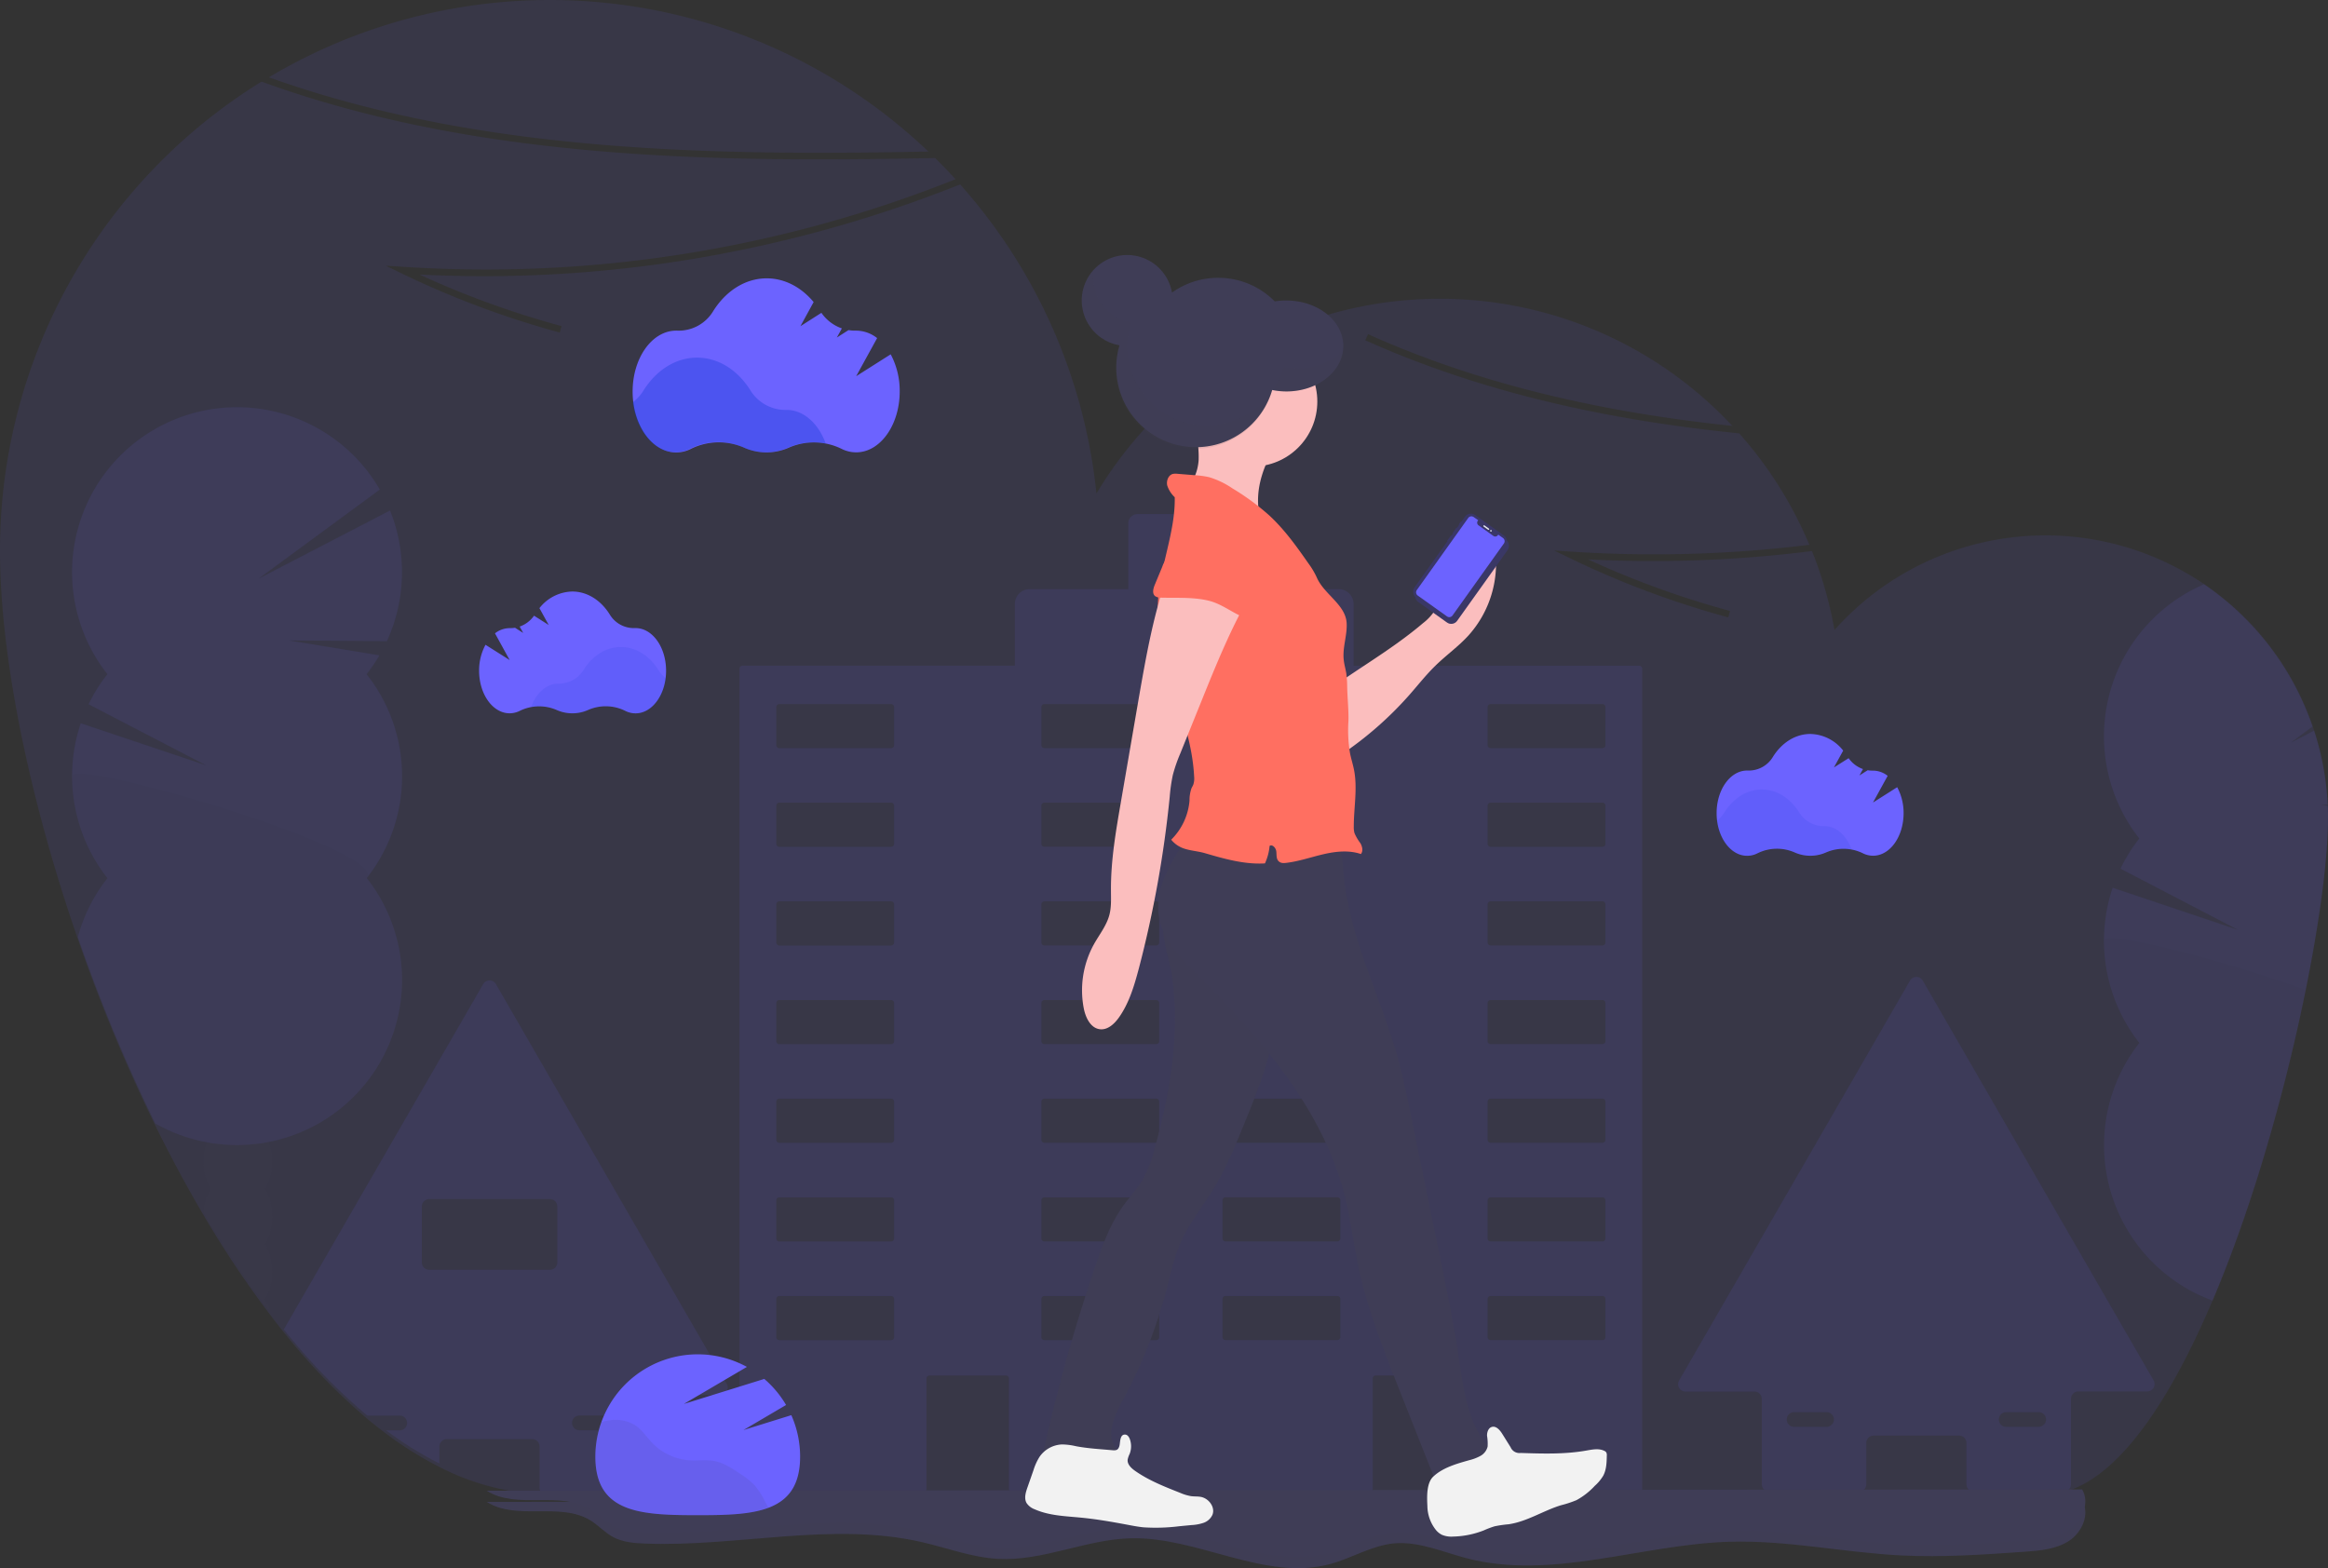<svg xmlns="http://www.w3.org/2000/svg" width="809.079" height="545.05"><rect width="100%" height="100%" fill="#333333" stroke="none"/><g transform="translate(0 -25.197)"><path data-name="Path 61" d="M808.979 305.267v-.364a98.174 98.174 0 00-4.711-25.765c-.155-.472-.309-.951-.472-1.416a98.19 98.19 0 00-166.232-33.561 138.776 138.776 0 00-7.82-27.436 440.6 440.6 0 01-77.837 2.9 314.048 314.048 0 0049.349 17.922l-.6 2.243a316.915 316.915 0 01-55.166-20.652l-5.345-2.591 5.925.387a440.732 440.732 0 0082.764-2.375 139.558 139.558 0 00-24.384-38.738c-44.523-4.486-88.7-13.83-129.948-32.355l.951-2.112c40.152 18.046 83.182 27.32 126.622 31.884a139.044 139.044 0 00-221.012 23.491 190.969 190.969 0 00-47.368-107.438 446.013 446.013 0 01-73.3 22.207 443.331 443.331 0 01-114.595 9.123 314.038 314.038 0 0049.349 17.922l-.6 2.243a316.912 316.912 0 01-55.149-20.655l-5.345-2.591 5.925.387A440.284 440.284 0 00332.086 87.49q-3.442-3.769-7.086-7.369c-76.128 1.547-159.039.773-234.1-26.554A191.464 191.464 0 000 216.679c0 35.937 9.878 85.356 27.072 134.937a573.356 573.356 0 0027 64.974c5.252 10.674 10.829 21.047 16.684 30.979a351.612 351.612 0 0023.275 34.807q2.274 2.994 4.6 5.879a212.334 212.334 0 0028.996 30.066q3.225 2.692 6.49 5.128a123.613 123.613 0 0018.564 11.6 85.6 85.6 0 0035.039 9.5c.959.039 1.926.062 2.885.062v.394H710.4v-.394h.387a26.3 26.3 0 008.787-1.547c18.378-6.521 35.3-32.7 49.372-65.794a442.504 442.504 0 008.918-22.9 555.808 555.808 0 007.1-21.217 654.163 654.163 0 0016.36-63.86c4.958-24.535 7.735-45.984 7.735-59.559.02-1.52.02-2.989-.08-4.467z" fill="#6c63ff" opacity=".1"/><path data-name="Path 42" d="M322.665 77.875A190.76 190.76 0 0093.446 52.063c73.467 26.299 154.529 27.267 229.219 25.812z" fill="#6c63ff" opacity=".1"/><path data-name="Path 49" d="M659.345 298.809l-8.4 5.329 5.1-9.282a8.307 8.307 0 00-5.082-1.81h-.131a9.968 9.968 0 01-1.74-.131l-2.854 1.8 1.222-2.212a10.2 10.2 0 01-4.981-3.782l-5.113 3.218 3.218-5.855a14.85 14.85 0 00-11.417-5.778c-5.3 0-10.055 3.156-13.072 8.068a9.762 9.762 0 01-8.64 4.641h-.256c-5.848 0-10.6 6.629-10.6 14.813s4.749 14.82 10.6 14.82a7.951 7.951 0 003.69-.92 15.253 15.253 0 0112.825-.248 13.436 13.436 0 0010.906 0 15.277 15.277 0 0112.709.247 8.005 8.005 0 003.651.9c5.855 0 10.6-6.629 10.6-14.82a18.836 18.836 0 00-2.228-9z" fill="#6c63ff"/><path data-name="Path 43" d="M748.468 504.984l-80.227-138.959a2.553 2.553 0 00-4.432 0l-80.228 138.959a2.553 2.553 0 002.212 3.867h23.932a2.568 2.568 0 012.56 2.56v29.656a2.56 2.56 0 002.553 2.56h31.226a2.56 2.56 0 002.56-2.56v-14.332a2.553 2.553 0 012.553-2.552h29.687a2.56 2.56 0 012.56 2.553v14.333a2.56 2.56 0 002.56 2.56h31.218a2.56 2.56 0 002.56-2.56v-29.688a2.56 2.56 0 012.56-2.56h23.932a2.56 2.56 0 002.212-3.837zm-111.879 15.378a2.552 2.552 0 01-1.81.773H623.54a2.56 2.56 0 110-5.121h11.262a2.56 2.56 0 011.81 4.37zm73.7 0a2.553 2.553 0 01-1.81.773h-11.232a2.56 2.56 0 010-5.121h11.278a2.56 2.56 0 011.81 4.37z" fill="#6c63ff" opacity=".1"/><path data-name="Path 44" d="M252.586 506.207l-80.227-138.959a2.56 2.56 0 00-4.432 0L98.629 487.272a211.683 211.683 0 0029 29.942h11.29a2.56 2.56 0 110 5.121h-4.765a123.98 123.98 0 0018.565 11.548v-5.917a2.56 2.56 0 012.56-2.56h29.687a2.56 2.56 0 012.553 2.56v14.325a2.491 2.491 0 00.24 1.075 2.56 2.56 0 002.32 1.485h31.226a2.506 2.506 0 002.034-1.029 2.46 2.46 0 00.518-1.547v-29.664a2.56 2.56 0 012.56-2.56h23.932a2.56 2.56 0 002.235-3.844zm-53.023 11.757a2.552 2.552 0 011.81-.773h11.262a2.56 2.56 0 110 5.121h-11.27a2.56 2.56 0 01-1.81-4.37zm-50.394-51.422a2.56 2.56 0 01-2.56-2.56v-19.446a2.56 2.56 0 012.56-2.56h41.962a2.56 2.56 0 012.553 2.56v19.446a2.56 2.56 0 01-2.553 2.56z" fill="#6c63ff" opacity=".1"/><path data-name="Path 45" d="M569.705 256.584h-99.278V235.11a5.136 5.136 0 00-5.136-5.136h-29.154v-22.871a3.233 3.233 0 00-3.233-3.233h-37.553a3.233 3.233 0 00-3.233 3.233v22.865h-34.275a5.136 5.136 0 00-5.136 5.136v21.472h-94.664a1.044 1.044 0 00-1.036 1.044v285.058a1.044 1.044 0 001.036 1.044h62.916a1.044 1.044 0 001.044-1.044v-38.35a1.052 1.052 0 011.044-1.044h26.577a1.052 1.052 0 011.044 1.044v38.35a1.044 1.044 0 001.036 1.044h124.339a1.052 1.052 0 001.044-1.044v-38.35a1.044 1.044 0 011.036-1.044H504.7a1.044 1.044 0 011.043 1.044v38.35a1.052 1.052 0 001.044 1.044h62.916a1.052 1.052 0 001.044-1.044v-285.05a1.052 1.052 0 00-1.042-1.044zm-258.967 233.38a1.036 1.036 0 01-1.036 1.036h-38.859a1.037 1.037 0 01-1.044-1.036V476.71a1.044 1.044 0 011.044-1.044h38.861a1.044 1.044 0 011.036 1.044zm0-34.3a1.036 1.036 0 01-1.036 1.044h-38.859a1.036 1.036 0 01-1.044-1.044v-13.263a1.037 1.037 0 011.044-1.044h38.861a1.037 1.037 0 011.036 1.044zm0-34.289a1.044 1.044 0 01-1.036 1.044h-38.859a1.044 1.044 0 01-1.044-1.044v-13.27a1.044 1.044 0 011.044-1.044h38.861a1.044 1.044 0 011.036 1.044zm0-34.3a1.036 1.036 0 01-1.036 1.044h-38.859a1.037 1.037 0 01-1.044-1.044v-13.236a1.037 1.037 0 011.044-1.044h38.861a1.037 1.037 0 011.036 1.044zm0-34.289a1.044 1.044 0 01-1.036 1.044h-38.859a1.044 1.044 0 01-1.044-1.044v-13.268a1.036 1.036 0 011.044-1.036h38.861a1.036 1.036 0 011.036 1.036zm0-34.289a1.036 1.036 0 01-1.036 1.036h-38.859a1.037 1.037 0 01-1.044-1.036v-13.268a1.044 1.044 0 011.044-1.044h38.861a1.044 1.044 0 011.036 1.044zm0-34.3a1.036 1.036 0 01-1.036 1.044h-38.859a1.037 1.037 0 01-1.044-1.044v-13.234a1.037 1.037 0 011.044-1.044h38.861a1.036 1.036 0 011.036 1.044zm92.131 205.751a1.037 1.037 0 01-1.044 1.036h-38.86a1.044 1.044 0 01-1.044-1.036V476.71a1.052 1.052 0 011.044-1.044h38.861a1.044 1.044 0 011.044 1.044zm0-34.3a1.037 1.037 0 01-1.044 1.044h-38.86a1.044 1.044 0 01-1.044-1.044v-13.247a1.044 1.044 0 011.044-1.044h38.861a1.037 1.037 0 011.044 1.044zm0-34.289a1.044 1.044 0 01-1.044 1.044h-38.86a1.052 1.052 0 01-1.044-1.044v-13.254a1.052 1.052 0 011.044-1.044h38.861a1.044 1.044 0 011.044 1.044zm0-34.3a1.036 1.036 0 01-1.044 1.044h-38.86a1.044 1.044 0 01-1.044-1.044v-13.22a1.044 1.044 0 011.044-1.044h38.861a1.037 1.037 0 011.044 1.044zm0-34.289a1.044 1.044 0 01-1.044 1.044h-38.86a1.052 1.052 0 01-1.044-1.044v-13.252a1.044 1.044 0 011.044-1.036h38.861a1.036 1.036 0 011.044 1.036zm0-34.289a1.037 1.037 0 01-1.044 1.036h-38.86a1.044 1.044 0 01-1.044-1.036v-13.252a1.052 1.052 0 011.044-1.044h38.861a1.044 1.044 0 011.044 1.044zm0-34.3a1.036 1.036 0 01-1.044 1.044h-38.86a1.044 1.044 0 01-1.044-1.044v-13.218a1.044 1.044 0 011.044-1.044h38.861a1.037 1.037 0 011.044 1.044zm62.955 205.751a1.037 1.037 0 01-1.044 1.036h-38.86a1.044 1.044 0 01-1.044-1.037V476.71a1.052 1.052 0 011.044-1.044h38.861a1.044 1.044 0 011.044 1.044zm0-34.3a1.037 1.037 0 01-1.044 1.044h-38.86a1.044 1.044 0 01-1.044-1.044v-13.25a1.044 1.044 0 011.044-1.044h38.861a1.037 1.037 0 011.044 1.044zm0-34.289a1.044 1.044 0 01-1.044 1.044h-38.86a1.052 1.052 0 01-1.044-1.044v-13.238a1.052 1.052 0 011.044-1.044h38.861a1.044 1.044 0 011.044 1.044zm0-34.3a1.037 1.037 0 01-1.044 1.044h-38.86a1.044 1.044 0 01-1.044-1.044v-13.204a1.044 1.044 0 011.044-1.044h38.861a1.037 1.037 0 011.044 1.044zm0-34.289a1.044 1.044 0 01-1.044 1.044h-38.86a1.052 1.052 0 01-1.044-1.044v-13.236a1.044 1.044 0 011.044-1.036h38.861a1.036 1.036 0 011.044 1.036zm0-34.289a1.037 1.037 0 01-1.044 1.036h-38.86a1.044 1.044 0 01-1.044-1.037v-13.235a1.052 1.052 0 011.044-1.044h38.861a1.044 1.044 0 011.044 1.044zm0-34.3a1.037 1.037 0 01-1.044 1.044h-38.86a1.044 1.044 0 01-1.044-1.044v-13.202a1.044 1.044 0 011.044-1.044h38.861a1.037 1.037 0 011.044 1.044zm92.132 205.775a1.044 1.044 0 01-1.044 1.036h-38.861a1.037 1.037 0 01-1.044-1.036v-13.23a1.044 1.044 0 011.044-1.044h38.868a1.052 1.052 0 011.044 1.044zm0-34.3a1.044 1.044 0 01-1.044 1.044h-38.861a1.036 1.036 0 01-1.044-1.044v-13.239a1.037 1.037 0 011.044-1.044h38.868a1.044 1.044 0 011.044 1.044zm0-34.289a1.052 1.052 0 01-1.044 1.044h-38.861a1.044 1.044 0 01-1.044-1.044v-13.25a1.044 1.044 0 011.044-1.044h38.868a1.052 1.052 0 011.044 1.044zm0-34.3a1.044 1.044 0 01-1.044 1.044h-38.861a1.037 1.037 0 01-1.044-1.044v-13.212a1.037 1.037 0 011.044-1.044h38.868a1.044 1.044 0 011.044 1.044zm0-34.289a1.052 1.052 0 01-1.044 1.044h-38.861a1.044 1.044 0 01-1.044-1.044v-13.25a1.036 1.036 0 011.044-1.036h38.868a1.044 1.044 0 011.044 1.036zm0-34.289a1.044 1.044 0 01-1.037 1.06h-38.868a1.037 1.037 0 01-1.044-1.036v-13.268a1.044 1.044 0 011.044-1.044h38.868a1.052 1.052 0 011.044 1.044zm0-34.3a1.044 1.044 0 01-1.044 1.044h-38.861a1.037 1.037 0 01-1.044-1.044v-13.21a1.037 1.037 0 011.044-1.044h38.868a1.044 1.044 0 011.044 1.044z" fill="#6c63ff" opacity=".1"/><path data-name="Path 47" d="M309.554 148.348l-12 7.611 7.286-13.25a11.865 11.865 0 00-7.263-2.591h-.193a14.046 14.046 0 01-2.491-.186l-4.053 2.583 1.748-3.171a14.465 14.465 0 01-7.116-5.414l-7.286 4.641 4.587-8.385c-4.262-5.113-10-8.245-16.313-8.245-7.573 0-14.317 4.5-18.672 11.517a13.962 13.962 0 01-12.376 6.66h-.41c-8.362 0-15.137 9.475-15.137 21.171s6.776 21.171 15.137 21.171a11.3 11.3 0 005.275-1.323 21.828 21.828 0 0118.316-.356 19.113 19.113 0 0015.578 0 21.821 21.821 0 0118.162.348 11.331 11.331 0 005.213 1.292c8.362 0 15.137-9.483 15.137-21.171a26.887 26.887 0 00-3.129-12.902z" fill="#6c63ff"/><path data-name="Path 48" d="M643.55 320.467a15.71 15.71 0 00-9.081.982 13.358 13.358 0 01-10.906 0 15.284 15.284 0 00-12.825.255 7.951 7.951 0 01-3.69.921c-5.2 0-9.522-5.237-10.419-12.144a10.11 10.11 0 002.6-2.8c3.048-4.912 7.735-8.068 13.064-8.068s9.97 3.094 13.018 7.975a10.009 10.009 0 008.632 4.742h.139c4.1-.016 7.682 3.302 9.468 8.137z" fill="#03c" opacity=".1"/><path data-name="Path 51" d="M168.731 249.305l8.4 5.306-5.105-9.282a8.323 8.323 0 015.082-1.81h.139a10.052 10.052 0 001.74-.131l2.846 1.8-1.222-2.212a10.218 10.218 0 004.989-3.782l5.1 3.233-3.226-5.855a14.925 14.925 0 0111.425-5.778c5.3 0 10.055 3.156 13.072 8.068a9.754 9.754 0 008.64 4.641h.278c5.855 0 10.6 6.629 10.6 14.813s-4.742 14.82-10.6 14.82a8 8 0 01-3.69-.92 15.253 15.253 0 00-12.825-.248 13.42 13.42 0 01-10.9 0 15.292 15.292 0 00-12.716.248 7.983 7.983 0 01-3.651.9c-5.848 0-10.6-6.629-10.6-14.82a18.834 18.834 0 012.224-8.991z" fill="#6c63ff"/><path data-name="Path 52" d="M169.149 547.206c10.473 6.652 25.564-.077 36.107 6.474 2.723 1.686 4.919 4.169 7.735 5.7 3.38 1.849 7.356 2.181 11.2 2.32 32.193 1.245 64.927-7.735 96.316-.48 8.779 2.027 17.365 5.322 26.361 5.8 15.54.843 30.429-6.737 45.984-7.155 23.592-.634 46.773 15.153 69.538 8.926 7.487-2.05 14.356-6.42 22.083-7.155 8.609-.773 16.885 2.978 25.255 5.167 29.679 7.735 60.588-4.8 91.273-5.732 20.01-.611 39.827 3.751 59.822 4.757 14.217.712 28.465-.286 42.666-1.276 5.414-.379 11.084-.843 15.617-3.813s7.317-9.352 4.517-13.993z" fill="#3f3d56"/><path data-name="Path 53" d="M169.149 547.206c10.473 6.652 25.564-.077 36.107 6.474 2.723 1.686 4.919 4.169 7.735 5.7 3.38 1.849 7.356 2.181 11.2 2.32 32.193 1.245 64.927-7.735 96.316-.48 8.779 2.027 17.365 5.322 26.361 5.8 15.54.843 30.429-6.737 45.984-7.155 23.592-.634 46.773 15.153 69.538 8.926 7.487-2.05 14.356-6.42 22.083-7.155 8.609-.773 16.885 2.978 25.255 5.167 29.679 7.735 60.588-4.8 91.273-5.732 20.01-.611 39.827 3.751 59.822 4.757 14.217.712 28.465-.286 42.666-1.276 5.414-.379 11.084-.843 15.617-3.813s7.317-9.352 4.517-13.993z" fill="#3c404d" opacity=".1"/><path data-name="Path 54" d="M169.149 543.339c10.473 6.652 25.564-.077 36.107 6.474 2.723 1.686 4.919 4.169 7.735 5.7 3.38 1.849 7.356 2.181 11.2 2.32 32.193 1.245 64.927-7.735 96.316-.48 8.779 2.027 17.365 5.322 26.361 5.8 15.54.843 30.429-6.737 45.984-7.155 23.592-.634 46.773 15.153 69.538 8.926 7.487-2.05 14.356-6.42 22.083-7.155 8.609-.773 16.885 2.978 25.255 5.167 29.679 7.735 60.588-4.8 91.273-5.732 20.01-.611 39.827 3.751 59.822 4.757 14.217.712 28.465-.286 42.666-1.276 5.414-.379 11.084-.843 15.617-3.813s7.317-9.352 4.517-13.993z" fill="#3f3d56"/><g data-name="Group 151" transform="translate(25.035 166.726)" opacity=".1"><path data-name="Path 55" d="M69.603 281.314a18.912 18.912 0 01-2.5 9.576 19.6 19.6 0 010 19.152 17.6 17.6 0 011.887 4.641 351.245 351.245 0 01-23.275-34.807 18.564 18.564 0 012.444-8.168 18.912 18.912 0 01-2.5-9.576 19.693 19.693 0 011.129-6.66 16.545 16.545 0 011.369-2.916c2.181-3.705 5.616-6.1 9.468-6.1s7.294 2.39 9.475 6.1a17.234 17.234 0 011.338 2.823 19.825 19.825 0 011.16 6.753 18.912 18.912 0 01-2.5 9.576 18.912 18.912 0 012.5 9.607z" fill="#3f3d56"/><ellipse data-name="Ellipse 14" cx="11.966" cy="15.671" rx="11.966" ry="15.671" transform="translate(45.662 227.347)" fill="#3f3d56"/><ellipse data-name="Ellipse 15" cx="11.966" cy="15.671" rx="11.966" ry="15.671" transform="translate(45.662 208.195)" fill="#3f3d56"/><path data-name="Path 56" d="M114.712 128.216a57.069 57.069 0 01-12.279 35.445 57.339 57.339 0 01-34.034 91.714 53.342 53.342 0 01-4.192.665 57.926 57.926 0 01-13.149.07q-2.181-.232-4.308-.642a56.7 56.7 0 01-17.79-6.505 571.257 571.257 0 01-26.927-64.808 57.076 57.076 0 0110.28-20.459 57.386 57.386 0 01-9.282-53.843l43.536 14.608-40.825-21.209a57.572 57.572 0 016.536-10.458 57.339 57.339 0 1194.7-64.162l-42.086 30.94 45.636-23.669a57.409 57.409 0 01-1.1 45.428l-34.034-.255 31.45 5.167a57.569 57.569 0 01-4.463 6.559 57.084 57.084 0 0112.33 35.411z" fill="#6c63ff"/><path data-name="Path 57" d="M114.712 199.145a57.352 57.352 0 01-46.261 56.262c-1.386.28-2.786.5-4.2.667a57.923 57.923 0 01-13.149.07q-2.181-.232-4.308-.642a56.7 56.7 0 01-17.79-6.505A571.248 571.248 0 012.04 184.155a57.077 57.077 0 0110.28-20.459 57.107 57.107 0 01-12.275-35.48c0-6.435 110.084 25.7 102.4 35.45a57.069 57.069 0 0112.267 35.479z" fill="#3c404d" opacity=".1"/></g><g data-name="Group 152" opacity=".1"><path data-name="Path 58" d="M785.024 433.127a609.677 609.677 0 01-7.1 21.217 19.831 19.831 0 01-1.021-6.35c-.001-6.908 3.399-12.771 8.121-14.867z" fill="#3f3d56"/><path data-name="Path 59" d="M809.084 309.708c0 13.575-2.738 35.024-7.735 59.559a654.168 654.168 0 01-16.359 63.86 609.677 609.677 0 01-7.1 21.217c-2.823 7.89-5.8 15.563-8.918 22.9a57.556 57.556 0 01-25.456-89.548 57.61 57.61 0 01-9.282-53.959l43.533 14.642-40.825-21.256a57.758 57.758 0 016.536-10.481 57.548 57.548 0 0122.524-88.372 98.659 98.659 0 0137.708 49.45l-7.541 5.616 8.091-4.2a98.179 98.179 0 014.711 25.765h-2.274l2.32.379c.067 1.465.067 2.935.067 4.428z" fill="#6c63ff"/><path data-name="Path 60" d="M801.383 369.268a654.092 654.092 0 01-16.359 63.86 609.677 609.677 0 01-7.1 21.217c-2.823 7.89-5.8 15.563-8.918 22.9a57.556 57.556 0 01-25.456-89.548 57.316 57.316 0 01-12.268-35.519c-.001-3.865 40.004 6.268 70.101 17.09z" fill="#3c404d" opacity=".1"/></g><path data-name="Path 62" d="M258.395 522.242l14.8-8.71a35.681 35.681 0 00-7.573-9.058l-27.931 8.686 21.89-12.863a35.581 35.581 0 00-52.67 31.211c0 19.647 15.926 20.328 35.581 20.328s35.581-.681 35.581-20.328a35.418 35.418 0 00-3.055-14.441z" fill="#6c63ff"/><path data-name="Path 63" d="M262.162 541.339a27.66 27.66 0 00-5.244-4.115c-2.692-1.787-5.469-3.612-8.64-4.216-2.785-.534-5.654-.085-8.508-.247a19.848 19.848 0 01-13-5.956c-2.019-2.088-3.612-4.641-6.041-6.258a13.288 13.288 0 00-9.058-1.663 22.468 22.468 0 00-2.676.549 35.465 35.465 0 00-2.1 12.074c0 19.647 15.926 20.328 35.581 20.328 9.537 0 18.193-.162 24.582-2.568l-1.067-2a28.153 28.153 0 00-3.821-5.933z" fill="#3c404d" opacity=".1"/><circle data-name="Ellipse 16" cx="27.653" cy="27.653" r="27.653" transform="translate(395.714 121.747)" fill="#3f3d56"/><path data-name="Path 64" d="M407.324 364.51c2.854 20.026-.627 40.446-6.049 59.931a44.5 44.5 0 01-4 10.543c-1.9 3.256-4.533 6.057-6.76 9.12-4.641 6.389-7.364 13.923-9.909 21.38a603.032 603.032 0 00-17.651 62.9 4.309 4.309 0 000 2.684c.673 1.547 2.715 1.748 4.393 1.74l21.7-.116c.773-1.485-.657-3.094-1.547-4.517-3.094-4.811-.124-11.061 2.607-16.1a173.058 173.058 0 0015.3-38.675c1.485-5.67 2.692-11.463 5.105-16.808 2.916-6.482 7.487-12.059 11.2-18.123 4.316-7.047 7.464-14.7 10.589-22.377 4.363-10.659 8.764-21.449 10.481-32.835 1.617-10.69.82-21.581-.232-32.34a2.042 2.042 0 00-2.367-2.32l-29.122-1.5c-6-.309-7.426-1.624-6.513 4.27.64 4.402 2.141 8.688 2.775 13.143z" fill="#3f3d56"/><path data-name="Path 65" d="M407.324 364.51c2.854 20.026-.627 40.446-6.049 59.931a44.5 44.5 0 01-4 10.543c-1.9 3.256-4.533 6.057-6.76 9.12-4.641 6.389-7.364 13.923-9.909 21.38a603.032 603.032 0 00-17.651 62.9 4.309 4.309 0 000 2.684c.673 1.547 2.715 1.748 4.393 1.74l21.7-.116c.773-1.485-.657-3.094-1.547-4.517-3.094-4.811-.124-11.061 2.607-16.1a173.058 173.058 0 0015.3-38.675c1.485-5.67 2.692-11.463 5.105-16.808 2.916-6.482 7.487-12.059 11.2-18.123 4.316-7.047 7.464-14.7 10.589-22.377 4.363-10.659 8.764-21.449 10.481-32.835 1.617-10.69.82-21.581-.232-32.34a2.042 2.042 0 00-2.367-2.32l-29.122-1.5c-6-.309-7.426-1.624-6.513 4.27.64 4.402 2.141 8.688 2.775 13.143z" fill="#3c404d" opacity=".1"/><path data-name="Path 66" d="M413.048 315.826c-5.917 8.508-12.121 18.3-10.156 28.488 1.493 7.735 7.387 13.73 12.948 19.337 22.23 22.323 44.089 47.122 51.654 77.713 1.949 7.905 2.893 16.019 4.571 23.978 3.048 14.464 8.508 28.295 13.923 42.04l14.511 36.625a21.936 21.936 0 0020.962-13.923c-1.9-.147-4.386-1.988-5.5-3.535-6.188-8.563-7.457-19.577-9.042-30.019-1.756-11.541-4.1-22.988-6.451-34.428l-10.4-50.618c-1.2-5.84-2.4-11.688-3.96-17.442-6.049-22.292-17.512-43.316-19.283-66.366-.263-3.388-.425-7.108-2.723-9.622-2.413-2.653-6.374-3.094-9.955-3.3-14.482-.932-26.982-2.347-41.099 1.072z" fill="#3f3d56"/><path data-name="Path 67" d="M373.962 527.865a23.1 23.1 0 00-4.811-.619 9.994 9.994 0 00-7.859 4.293 19.528 19.528 0 00-2.112 4.641l-2.1 6.018c-.619 1.764-1.222 3.8-.3 5.414a5.74 5.74 0 002.816 2.174c5.074 2.259 10.829 2.382 16.321 2.924 5.368.526 10.69 1.47 15.988 2.46 1.825.348 3.643.7 5.492.882a65.434 65.434 0 0012.422-.371l4.262-.41a15.345 15.345 0 004.192-.773 5.283 5.283 0 003.094-2.777c1.052-2.607-1.207-5.693-3.968-6.234-1.122-.217-2.32-.116-3.419-.263a16.152 16.152 0 01-3.744-1.122c-5.415-2.143-10.961-4.308-15.756-7.681-1.33-.936-2.723-2.243-2.576-3.867a7.883 7.883 0 01.688-2 7.317 7.317 0 00.062-5.175c-.263-.712-.773-1.462-1.493-1.547-2.042-.248-1.794 2.73-2.1 3.867-.41 1.547-1.152 1.686-2.607 1.547-4.168-.383-8.345-.592-12.492-1.381z" fill="#f2f2f2"/><path data-name="Path 68" d="M496.076 548.649a13.652 13.652 0 002.955 8.315 6.465 6.465 0 002.1 1.694 8.446 8.446 0 003.868.611 30.975 30.975 0 0010.744-2.174 30.72 30.72 0 013.713-1.4 41.68 41.68 0 014.827-.7c6.4-.92 12.012-4.7 18.193-6.606a38.242 38.242 0 005.414-1.779 24.814 24.814 0 006.366-4.974 15.26 15.26 0 002.924-3.5c1.137-2.112 1.207-4.641 1.253-7.031a2 2 0 00-.186-1.091 1.625 1.625 0 00-.7-.549c-1.88-.928-4.107-.464-6.188-.1-7.518 1.338-15.215 1.091-22.849.843a3.318 3.318 0 01-3.512-2l-2.9-4.641c-.828-1.33-2.143-2.854-3.643-2.4-1.2.364-1.686 1.833-1.64 3.094a16.53 16.53 0 01.193 3.744 5.112 5.112 0 01-2.475 3.218 15.807 15.807 0 01-3.867 1.485c-4.27 1.207-9.236 2.576-12.538 5.716-2.423 2.227-2.199 7.216-2.052 10.225z" fill="#f2f2f2"/><path data-name="Path 69" d="M494.575 241.772a17.922 17.922 0 004.223-4.595 18.726 18.726 0 001.8-6.35l1.214-7.673c.673-4.231 1.462-8.71 4.285-11.935s8.447-4.378 11.316-1.191a9.927 9.927 0 012.057 5.136 37.391 37.391 0 01-9.143 30.94c-3.473 3.806-7.735 6.83-11.409 10.427-3.2 3.094-5.979 6.644-8.934 10.009a123.311 123.311 0 01-24.342 21.271c.108-5.755.843-11.927 0-17.644-.627-4.13-2.32-6.358 1.678-9.058 9.288-6.312 18.653-12.02 27.255-19.337z" fill="#fbbebe"/><path data-name="Path 70" d="M416.575 185.167c-.3 4.115-2.011 8.323-5.414 10.7q14.457 5.059 28.519 11.154c-1.81-1.74-2.359-4.409-2.444-6.915-.24-6.552 2.027-12.995 5.337-18.641a4.525 4.525 0 00.874-2.46c-.108-1.825-2.274-2.669-4.053-3.094a99.672 99.672 0 00-18.5-2.684c-2.669-.085-5.832-.928-5.229 2.467a37.349 37.349 0 01.91 9.473z" fill="#fbbebe"/><circle data-name="Ellipse 17" cx="22.609" cy="22.609" r="22.609" transform="translate(412.607 142.152)" fill="#fbbebe"/><path data-name="Path 71" d="M457.602 225.83a27.351 27.351 0 00-2.87-4.811c-4.1-5.886-8.307-11.765-13.567-16.638a84.451 84.451 0 00-12.879-9.46 29.23 29.23 0 00-8.06-3.867 31.536 31.536 0 00-5.175-.7l-5.871-.48a4.8 4.8 0 00-1.547.046c-1.593.4-2.32 2.382-1.98 3.984a9.8 9.8 0 002.614 4.115c.263 11.981-5.066 23.8-5.786 35.767-1.261 20.923 11.51 40.384 12.531 61.323a6.612 6.612 0 01-.294 2.808c-.17.433-.425.828-.619 1.253a12.241 12.241 0 00-.688 4.254 21.612 21.612 0 01-6.366 13.629 9.462 9.462 0 003.589 2.738c2.467 1.075 5.414 1.168 8.037 1.918 6.838 2 13.846 4.007 20.954 3.581a18.488 18.488 0 001.617-6.087c1.006-.627 2.166.712 2.32 1.887s-.07 2.545.773 3.4 1.911.719 2.939.588c4.339-.549 8.508-2.011 12.763-2.993s8.8-1.454 12.941-.046c.835-1.06.48-2.63-.2-3.79a16.933 16.933 0 01-2.034-3.473 7.8 7.8 0 01-.248-2.282c0-6.613 1.361-13.3.07-19.786-.379-1.9-.982-3.759-1.369-5.67a48.9 48.9 0 01-.557-11.316c.1-3.782-.356-7.874-.433-11.711a37.358 37.358 0 00-.309-4.742c-.263-1.648-.773-3.256-.913-4.919-.418-4.223 1.284-8.416 1.029-12.654-.426-6.437-7.906-9.934-10.412-15.866z" fill="#ff6f61"/><path data-name="Path 72" d="M406.574 222.797c-5.476 14.526-8.153 29.934-10.829 45.234l-6.188 35.937c-1.756 10.156-3.519 20.374-3.45 30.677 0 2.893.186 5.84-.572 8.632-.99 3.666-3.45 6.722-5.314 10.055a33.09 33.09 0 00-3.558 22.377c.634 3.21 2.367 6.853 5.623 7.224 2.676.294 4.989-1.833 6.552-4.03 3.589-5.036 5.368-11.115 6.961-17.1a386.84 386.84 0 0010.728-59.629 58.049 58.049 0 011.075-7.58 53.808 53.808 0 012.614-7.549q3.55-8.8 7.108-17.6c5.469-13.559 10.968-27.181 18.479-39.727-7.426-2.135-15.153-4.641-22.578-6.753-2.145-.64-4.439-.261-6.651-.168z" fill="#fbbebe"/><path data-name="Path 73" d="M419.441 233.835c-5.2-1.122-10.574-.773-15.88-.905a3.426 3.426 0 01-2.135-.557c-1.075-.921-.619-2.645-.077-3.953l2.568-6.188a9 9 0 012.057-3.419c1.307-1.16 3.148-1.446 4.881-1.655 5.639-.65 11.44-.866 16.909.657s10.612 4.989 13.057 10.117c1.021 2.135 1.493 4.827.139 6.768-2.011 2.885-6.521 6.111-9.885 4.533-4.027-1.91-7.113-4.439-11.634-5.398z" fill="#ff6f61"/><path data-name="Path 74" d="M447.082 129.645a22.833 22.833 0 00-12.608 3.635 27.653 27.653 0 00-27.15-6.358 15.8 15.8 0 10-18.255 18.285 27.653 27.653 0 0053.078 15.54 24.75 24.75 0 004.958.5c10.906 0 19.755-7.078 19.755-15.8s-8.887-15.802-19.778-15.802z" fill="#3f3d56"/><path data-name="Path 75" d="M451.019 153.344a24.052 24.052 0 01-4.958-.5 27.515 27.515 0 01-3.62 7.957 24.835 24.835 0 004.641.449c10.195 0 18.564-6.188 19.639-14.109a21.791 21.791 0 01-15.702 6.203z" fill="#3c404d" opacity=".1"/><path data-name="Path 76" d="M419.414 173.1a27.691 27.691 0 01-26.438-35.8 15.8 15.8 0 01-13.068-15.56 15.54 15.54 0 01.255-2.831 15.8 15.8 0 008.864 26.3 27.654 27.654 0 1052.826 16.38 27.6 27.6 0 01-22.439 11.511z" fill="#3c404d" opacity=".1"/><rect data-name="Rectangle 36" width=".518" height="4.285" rx=".259" transform="rotate(35.51 -82.325 921.388)" fill="#3a3768"/><rect data-name="Rectangle 37" width=".294" height="1.408" rx=".147" transform="rotate(35.51 -68.44 896.102)" fill="#3a3768"/><rect data-name="Rectangle 38" width=".325" height="2.452" rx=".162" transform="rotate(35.51 -72.486 894.784)" fill="#3a3768"/><rect data-name="Rectangle 39" width=".309" height="2.475" rx=".155" transform="rotate(35.51 -77.658 893.15)" fill="#3a3768"/><rect data-name="Rectangle 40" width="17.388" height="35.341" rx="2.52" transform="rotate(35.51 -63.147 900.534)" fill="#3a3768"/><rect data-name="Rectangle 41" width="17.388" height="35.341" rx="2.52" transform="rotate(35.51 -63.147 900.534)" fill="#3c404d" opacity=".1"/><rect data-name="Rectangle 42" width="17.388" height="35.341" rx="2.52" transform="rotate(35.51 -61.255 898.694)" fill="#3a3768"/><path data-name="Path 77" d="M522.328 212.176l-1.617-1.16-.139.193a1.129 1.129 0 01-1.547.271l-5.167-3.69a1.137 1.137 0 01-.263-1.586l.139-.193-1.547-1.083a1.377 1.377 0 00-1.926.317l-17.852 25.023a1.385 1.385 0 00.317 1.926l10.164 7.248a1.377 1.377 0 001.926-.325l17.852-25.015a1.377 1.377 0 00-.34-1.926z" fill="#6c63ff"/><rect data-name="Rectangle 43" width="2.429" height=".495" rx=".248" transform="rotate(35.51 -66.422 909.116)" fill="#e6e8ec"/><circle data-name="Ellipse 18" cx=".278" cy=".278" r=".278" transform="translate(517.888 209.416)" fill="#e6e8ec"/><path data-name="Path 46" d="M286.968 179.331a22.346 22.346 0 00-12.972 1.408 19.113 19.113 0 01-15.648-.039 21.828 21.828 0 00-18.316.364 11.409 11.409 0 01-5.275 1.315c-7.426 0-13.606-7.48-14.89-17.35a14.241 14.241 0 003.713-4c4.355-7.016 11.1-11.525 18.672-11.525s14.232 4.455 18.564 11.394a14.317 14.317 0 0012.337 6.776h.193c5.971-.004 11.093 4.738 13.622 11.657z" fill="#03c" opacity=".3"/><path data-name="Path 50" d="M184.572 270.963a15.717 15.717 0 019.081.982 13.335 13.335 0 0010.9 0 15.284 15.284 0 0112.825.255 7.975 7.975 0 003.69.92c5.2 0 9.53-5.237 10.427-12.144a10 10 0 01-2.6-2.8c-3.032-4.927-7.774-8.1-13.088-8.1s-9.963 3.094-13.01 7.975a10.055 10.055 0 01-8.648 4.757h-.132c-4.116.003-7.705 3.321-9.445 8.155z" fill="#03c" opacity=".1"/></g></svg>
